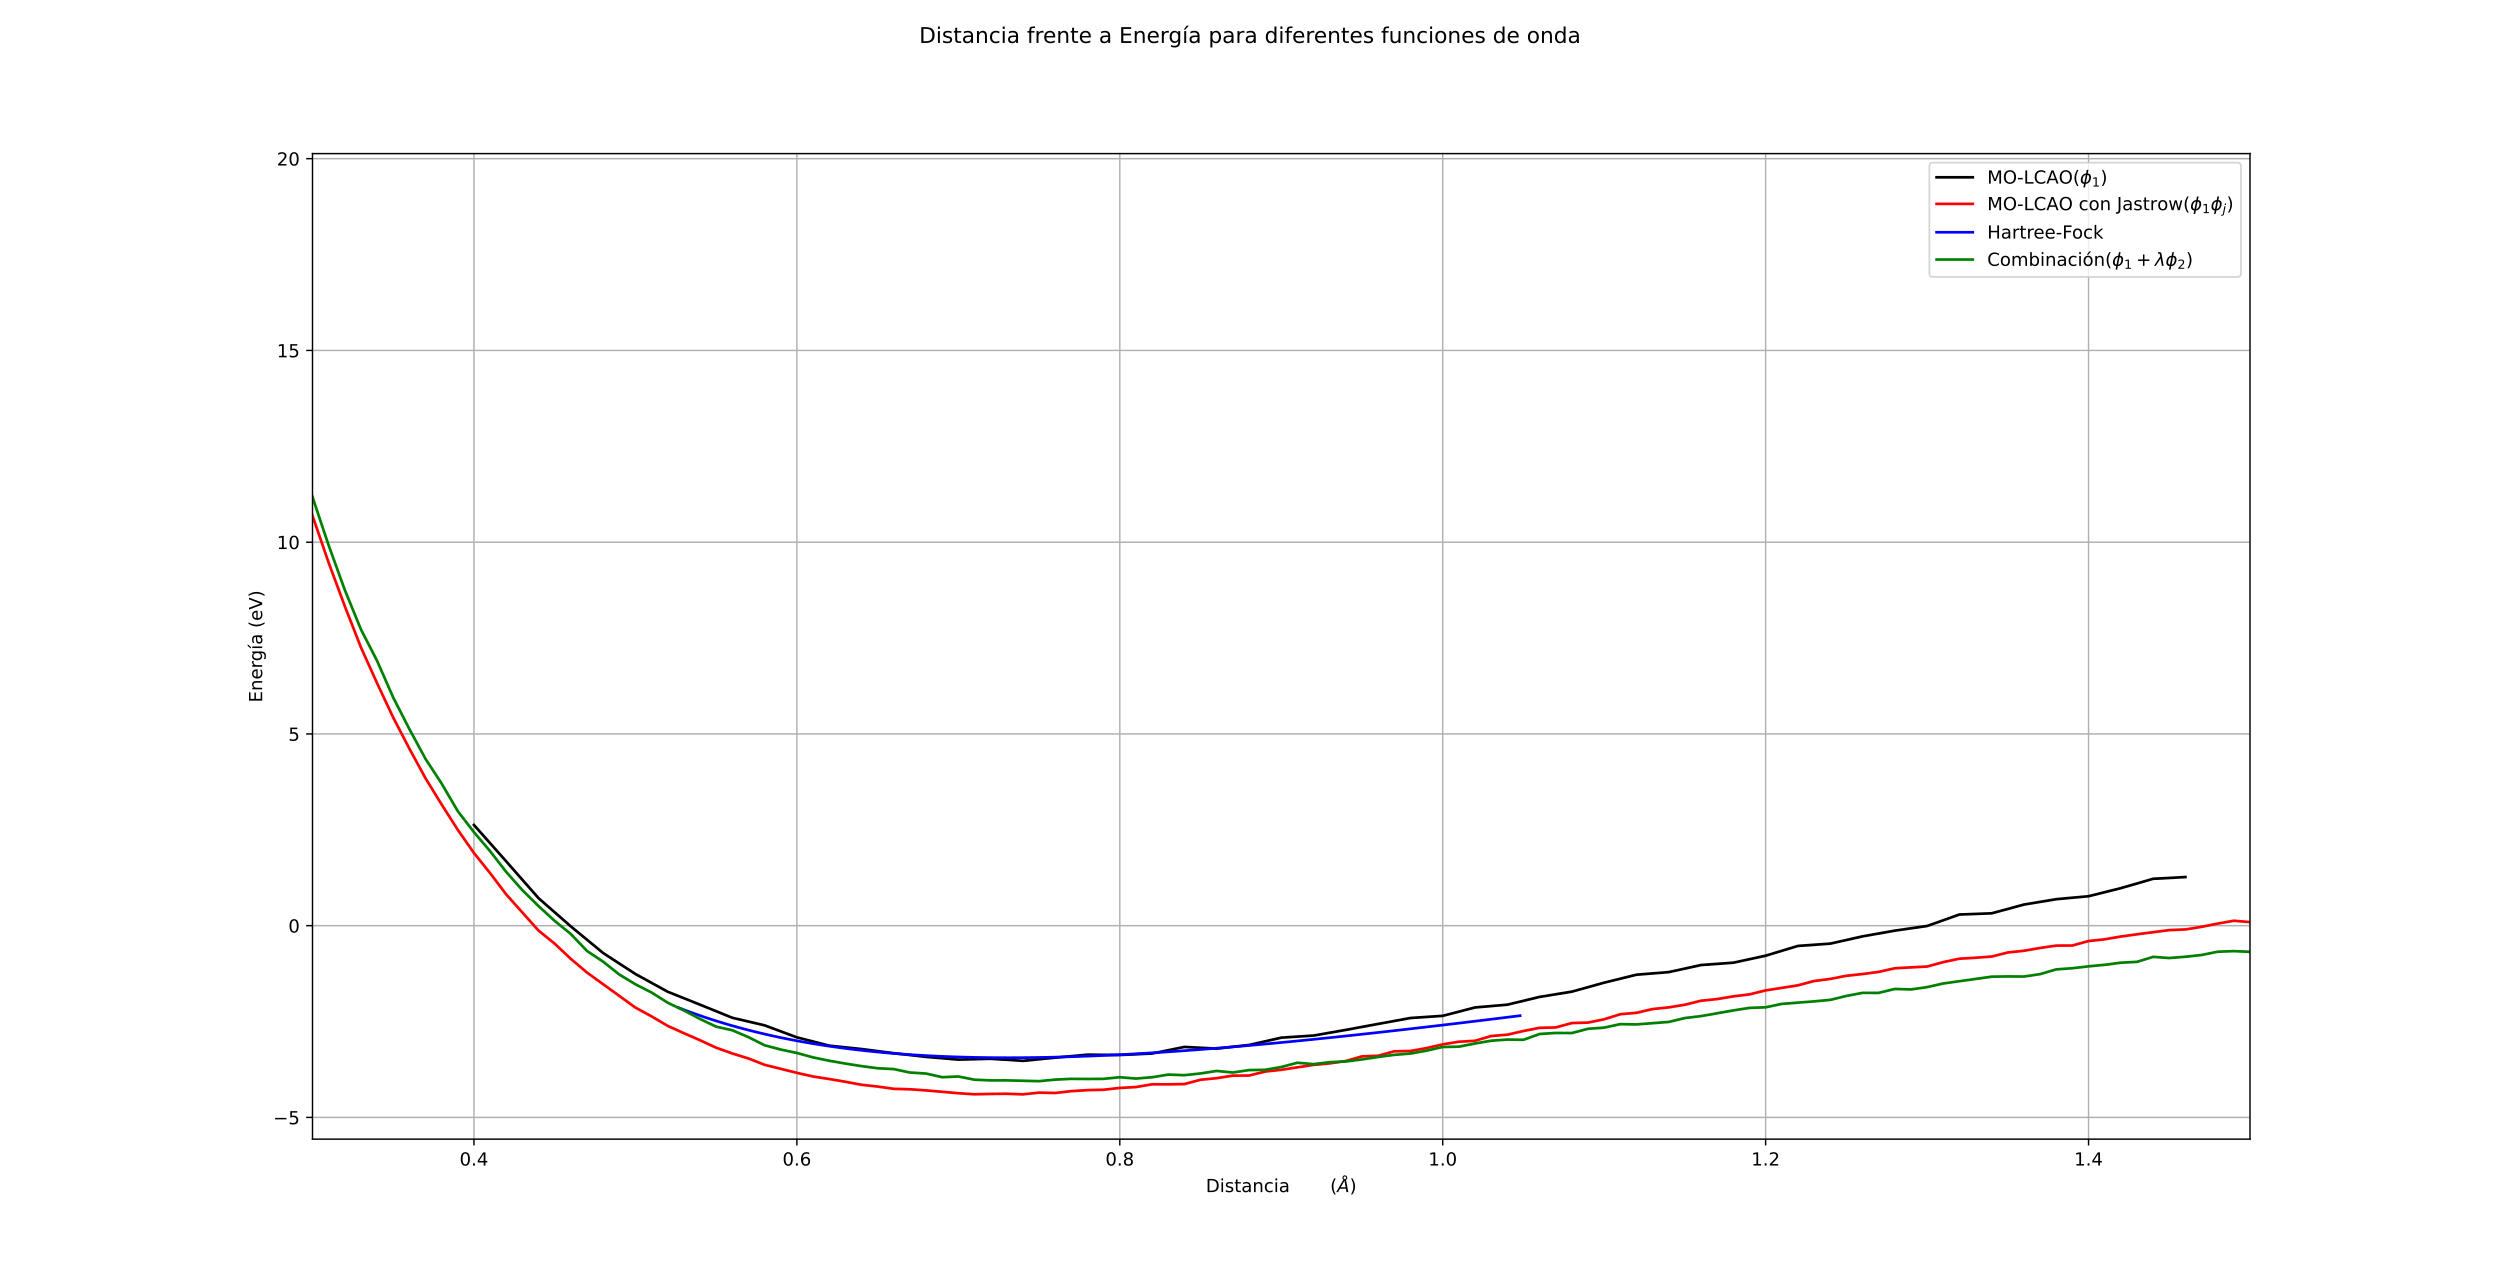 <?xml version="1.0" encoding="utf-8" standalone="no"?>
<!DOCTYPE svg PUBLIC "-//W3C//DTD SVG 1.1//EN"
  "http://www.w3.org/Graphics/SVG/1.1/DTD/svg11.dtd">
<!-- Created with matplotlib (https://matplotlib.org/) -->
<svg height="707.76pt" version="1.1" viewBox="0 0 1382.4 707.76" width="1382.4pt" xmlns="http://www.w3.org/2000/svg" xmlns:xlink="http://www.w3.org/1999/xlink">
 <defs>
  <style type="text/css">*{stroke-linecap:butt;stroke-linejoin:round;}</style>
 </defs>
 <g id="figure_1">
  <g id="patch_1">
   <path d="M 0 707.76 
L 1382.4 707.76 
L 1382.4 0 
L 0 0 
z
" style="fill:#ffffff;"/>
  </g>
  <g id="axes_1">
   <g id="patch_2">
    <path d="M 172.8 629.906 
L 1244.16 629.906 
L 1244.16 84.931 
L 172.8 84.931 
z
" style="fill:#ffffff;"/>
   </g>
   <g id="matplotlib.axis_1">
    <g id="xtick_1">
     <g id="line2d_1">
      <path clip-path="url(#p4c67a10fc6)" d="M 262.08 629.906 
L 262.08 84.931 
" style="fill:none;stroke:#b0b0b0;stroke-linecap:square;stroke-width:0.8;"/>
     </g>
     <g id="line2d_2">
      <defs>
       <path d="M 0 0 
L 0 3.5 
" id="m7897548867" style="stroke:#000000;stroke-width:0.8;"/>
      </defs>
      <g>
       <use style="stroke:#000000;stroke-width:0.8;" x="262.08" xlink:href="#m7897548867" y="629.906"/>
      </g>
     </g>
     <g id="text_1">
      <!-- 0.4 -->
      <g transform="translate(254.128 644.505)scale(0.1 -0.1)">
       <defs>
        <path d="M 31.781 66.406 
Q 24.172 66.406 20.328 58.906 
Q 16.5 51.422 16.5 36.375 
Q 16.5 21.391 20.328 13.891 
Q 24.172 6.391 31.781 6.391 
Q 39.453 6.391 43.281 13.891 
Q 47.125 21.391 47.125 36.375 
Q 47.125 51.422 43.281 58.906 
Q 39.453 66.406 31.781 66.406 
z
M 31.781 74.219 
Q 44.047 74.219 50.516 64.516 
Q 56.984 54.828 56.984 36.375 
Q 56.984 17.969 50.516 8.266 
Q 44.047 -1.422 31.781 -1.422 
Q 19.531 -1.422 13.062 8.266 
Q 6.594 17.969 6.594 36.375 
Q 6.594 54.828 13.062 64.516 
Q 19.531 74.219 31.781 74.219 
z
" id="DejaVuSans-48"/>
        <path d="M 10.688 12.406 
L 21 12.406 
L 21 0 
L 10.688 0 
z
" id="DejaVuSans-46"/>
        <path d="M 37.797 64.312 
L 12.891 25.391 
L 37.797 25.391 
z
M 35.203 72.906 
L 47.609 72.906 
L 47.609 25.391 
L 58.016 25.391 
L 58.016 17.188 
L 47.609 17.188 
L 47.609 0 
L 37.797 0 
L 37.797 17.188 
L 4.891 17.188 
L 4.891 26.703 
z
" id="DejaVuSans-52"/>
       </defs>
       <use xlink:href="#DejaVuSans-48"/>
       <use x="63.623" xlink:href="#DejaVuSans-46"/>
       <use x="95.41" xlink:href="#DejaVuSans-52"/>
      </g>
     </g>
    </g>
    <g id="xtick_2">
     <g id="line2d_3">
      <path clip-path="url(#p4c67a10fc6)" d="M 440.64 629.906 
L 440.64 84.931 
" style="fill:none;stroke:#b0b0b0;stroke-linecap:square;stroke-width:0.8;"/>
     </g>
     <g id="line2d_4">
      <g>
       <use style="stroke:#000000;stroke-width:0.8;" x="440.64" xlink:href="#m7897548867" y="629.906"/>
      </g>
     </g>
     <g id="text_2">
      <!-- 0.6 -->
      <g transform="translate(432.688 644.505)scale(0.1 -0.1)">
       <defs>
        <path d="M 33.016 40.375 
Q 26.375 40.375 22.484 35.828 
Q 18.609 31.297 18.609 23.391 
Q 18.609 15.531 22.484 10.953 
Q 26.375 6.391 33.016 6.391 
Q 39.656 6.391 43.531 10.953 
Q 47.406 15.531 47.406 23.391 
Q 47.406 31.297 43.531 35.828 
Q 39.656 40.375 33.016 40.375 
z
M 52.594 71.297 
L 52.594 62.312 
Q 48.875 64.062 45.094 64.984 
Q 41.312 65.922 37.594 65.922 
Q 27.828 65.922 22.672 59.328 
Q 17.531 52.734 16.797 39.406 
Q 19.672 43.656 24.016 45.922 
Q 28.375 48.188 33.594 48.188 
Q 44.578 48.188 50.953 41.516 
Q 57.328 34.859 57.328 23.391 
Q 57.328 12.156 50.688 5.359 
Q 44.047 -1.422 33.016 -1.422 
Q 20.359 -1.422 13.672 8.266 
Q 6.984 17.969 6.984 36.375 
Q 6.984 53.656 15.188 63.938 
Q 23.391 74.219 37.203 74.219 
Q 40.922 74.219 44.703 73.484 
Q 48.484 72.75 52.594 71.297 
z
" id="DejaVuSans-54"/>
       </defs>
       <use xlink:href="#DejaVuSans-48"/>
       <use x="63.623" xlink:href="#DejaVuSans-46"/>
       <use x="95.41" xlink:href="#DejaVuSans-54"/>
      </g>
     </g>
    </g>
    <g id="xtick_3">
     <g id="line2d_5">
      <path clip-path="url(#p4c67a10fc6)" d="M 619.2 629.906 
L 619.2 84.931 
" style="fill:none;stroke:#b0b0b0;stroke-linecap:square;stroke-width:0.8;"/>
     </g>
     <g id="line2d_6">
      <g>
       <use style="stroke:#000000;stroke-width:0.8;" x="619.2" xlink:href="#m7897548867" y="629.906"/>
      </g>
     </g>
     <g id="text_3">
      <!-- 0.8 -->
      <g transform="translate(611.248 644.505)scale(0.1 -0.1)">
       <defs>
        <path d="M 31.781 34.625 
Q 24.75 34.625 20.719 30.859 
Q 16.703 27.094 16.703 20.516 
Q 16.703 13.922 20.719 10.156 
Q 24.75 6.391 31.781 6.391 
Q 38.812 6.391 42.859 10.172 
Q 46.922 13.969 46.922 20.516 
Q 46.922 27.094 42.891 30.859 
Q 38.875 34.625 31.781 34.625 
z
M 21.922 38.812 
Q 15.578 40.375 12.031 44.719 
Q 8.5 49.078 8.5 55.328 
Q 8.5 64.062 14.719 69.141 
Q 20.953 74.219 31.781 74.219 
Q 42.672 74.219 48.875 69.141 
Q 55.078 64.062 55.078 55.328 
Q 55.078 49.078 51.531 44.719 
Q 48 40.375 41.703 38.812 
Q 48.828 37.156 52.797 32.312 
Q 56.781 27.484 56.781 20.516 
Q 56.781 9.906 50.312 4.234 
Q 43.844 -1.422 31.781 -1.422 
Q 19.734 -1.422 13.25 4.234 
Q 6.781 9.906 6.781 20.516 
Q 6.781 27.484 10.781 32.312 
Q 14.797 37.156 21.922 38.812 
z
M 18.312 54.391 
Q 18.312 48.734 21.844 45.562 
Q 25.391 42.391 31.781 42.391 
Q 38.141 42.391 41.719 45.562 
Q 45.312 48.734 45.312 54.391 
Q 45.312 60.062 41.719 63.234 
Q 38.141 66.406 31.781 66.406 
Q 25.391 66.406 21.844 63.234 
Q 18.312 60.062 18.312 54.391 
z
" id="DejaVuSans-56"/>
       </defs>
       <use xlink:href="#DejaVuSans-48"/>
       <use x="63.623" xlink:href="#DejaVuSans-46"/>
       <use x="95.41" xlink:href="#DejaVuSans-56"/>
      </g>
     </g>
    </g>
    <g id="xtick_4">
     <g id="line2d_7">
      <path clip-path="url(#p4c67a10fc6)" d="M 797.76 629.906 
L 797.76 84.931 
" style="fill:none;stroke:#b0b0b0;stroke-linecap:square;stroke-width:0.8;"/>
     </g>
     <g id="line2d_8">
      <g>
       <use style="stroke:#000000;stroke-width:0.8;" x="797.76" xlink:href="#m7897548867" y="629.906"/>
      </g>
     </g>
     <g id="text_4">
      <!-- 1.0 -->
      <g transform="translate(789.808 644.505)scale(0.1 -0.1)">
       <defs>
        <path d="M 12.406 8.297 
L 28.516 8.297 
L 28.516 63.922 
L 10.984 60.406 
L 10.984 69.391 
L 28.422 72.906 
L 38.281 72.906 
L 38.281 8.297 
L 54.391 8.297 
L 54.391 0 
L 12.406 0 
z
" id="DejaVuSans-49"/>
       </defs>
       <use xlink:href="#DejaVuSans-49"/>
       <use x="63.623" xlink:href="#DejaVuSans-46"/>
       <use x="95.41" xlink:href="#DejaVuSans-48"/>
      </g>
     </g>
    </g>
    <g id="xtick_5">
     <g id="line2d_9">
      <path clip-path="url(#p4c67a10fc6)" d="M 976.32 629.906 
L 976.32 84.931 
" style="fill:none;stroke:#b0b0b0;stroke-linecap:square;stroke-width:0.8;"/>
     </g>
     <g id="line2d_10">
      <g>
       <use style="stroke:#000000;stroke-width:0.8;" x="976.32" xlink:href="#m7897548867" y="629.906"/>
      </g>
     </g>
     <g id="text_5">
      <!-- 1.2 -->
      <g transform="translate(968.368 644.505)scale(0.1 -0.1)">
       <defs>
        <path d="M 19.188 8.297 
L 53.609 8.297 
L 53.609 0 
L 7.328 0 
L 7.328 8.297 
Q 12.938 14.109 22.625 23.891 
Q 32.328 33.688 34.812 36.531 
Q 39.547 41.844 41.422 45.531 
Q 43.312 49.219 43.312 52.781 
Q 43.312 58.594 39.234 62.25 
Q 35.156 65.922 28.609 65.922 
Q 23.969 65.922 18.812 64.312 
Q 13.672 62.703 7.812 59.422 
L 7.812 69.391 
Q 13.766 71.781 18.938 73 
Q 24.125 74.219 28.422 74.219 
Q 39.75 74.219 46.484 68.547 
Q 53.219 62.891 53.219 53.422 
Q 53.219 48.922 51.531 44.891 
Q 49.859 40.875 45.406 35.406 
Q 44.188 33.984 37.641 27.219 
Q 31.109 20.453 19.188 8.297 
z
" id="DejaVuSans-50"/>
       </defs>
       <use xlink:href="#DejaVuSans-49"/>
       <use x="63.623" xlink:href="#DejaVuSans-46"/>
       <use x="95.41" xlink:href="#DejaVuSans-50"/>
      </g>
     </g>
    </g>
    <g id="xtick_6">
     <g id="line2d_11">
      <path clip-path="url(#p4c67a10fc6)" d="M 1154.88 629.906 
L 1154.88 84.931 
" style="fill:none;stroke:#b0b0b0;stroke-linecap:square;stroke-width:0.8;"/>
     </g>
     <g id="line2d_12">
      <g>
       <use style="stroke:#000000;stroke-width:0.8;" x="1154.88" xlink:href="#m7897548867" y="629.906"/>
      </g>
     </g>
     <g id="text_6">
      <!-- 1.4 -->
      <g transform="translate(1146.928 644.505)scale(0.1 -0.1)">
       <use xlink:href="#DejaVuSans-49"/>
       <use x="63.623" xlink:href="#DejaVuSans-46"/>
       <use x="95.41" xlink:href="#DejaVuSans-52"/>
      </g>
     </g>
    </g>
    <g id="text_7">
     <!-- Distancia 	$(\AA$) -->
     <g transform="translate(666.78 659.205)scale(0.1 -0.1)">
      <defs>
       <path d="M 19.672 64.797 
L 19.672 8.109 
L 31.594 8.109 
Q 46.688 8.109 53.688 14.938 
Q 60.688 21.781 60.688 36.531 
Q 60.688 51.172 53.688 57.984 
Q 46.688 64.797 31.594 64.797 
z
M 9.812 72.906 
L 30.078 72.906 
Q 51.266 72.906 61.172 64.094 
Q 71.094 55.281 71.094 36.531 
Q 71.094 17.672 61.125 8.828 
Q 51.172 0 30.078 0 
L 9.812 0 
z
" id="DejaVuSans-68"/>
       <path d="M 9.422 54.688 
L 18.406 54.688 
L 18.406 0 
L 9.422 0 
z
M 9.422 75.984 
L 18.406 75.984 
L 18.406 64.594 
L 9.422 64.594 
z
" id="DejaVuSans-105"/>
       <path d="M 44.281 53.078 
L 44.281 44.578 
Q 40.484 46.531 36.375 47.5 
Q 32.281 48.484 27.875 48.484 
Q 21.188 48.484 17.844 46.438 
Q 14.5 44.391 14.5 40.281 
Q 14.5 37.156 16.891 35.375 
Q 19.281 33.594 26.516 31.984 
L 29.594 31.297 
Q 39.156 29.25 43.188 25.516 
Q 47.219 21.781 47.219 15.094 
Q 47.219 7.469 41.188 3.016 
Q 35.156 -1.422 24.609 -1.422 
Q 20.219 -1.422 15.453 -0.562 
Q 10.688 0.297 5.422 2 
L 5.422 11.281 
Q 10.406 8.688 15.234 7.391 
Q 20.062 6.109 24.812 6.109 
Q 31.156 6.109 34.562 8.281 
Q 37.984 10.453 37.984 14.406 
Q 37.984 18.062 35.516 20.016 
Q 33.062 21.969 24.703 23.781 
L 21.578 24.516 
Q 13.234 26.266 9.516 29.906 
Q 5.812 33.547 5.812 39.891 
Q 5.812 47.609 11.281 51.797 
Q 16.75 56 26.812 56 
Q 31.781 56 36.172 55.266 
Q 40.578 54.547 44.281 53.078 
z
" id="DejaVuSans-115"/>
       <path d="M 18.312 70.219 
L 18.312 54.688 
L 36.812 54.688 
L 36.812 47.703 
L 18.312 47.703 
L 18.312 18.016 
Q 18.312 11.328 20.141 9.422 
Q 21.969 7.516 27.594 7.516 
L 36.812 7.516 
L 36.812 0 
L 27.594 0 
Q 17.188 0 13.234 3.875 
Q 9.281 7.766 9.281 18.016 
L 9.281 47.703 
L 2.688 47.703 
L 2.688 54.688 
L 9.281 54.688 
L 9.281 70.219 
z
" id="DejaVuSans-116"/>
       <path d="M 34.281 27.484 
Q 23.391 27.484 19.188 25 
Q 14.984 22.516 14.984 16.5 
Q 14.984 11.719 18.141 8.906 
Q 21.297 6.109 26.703 6.109 
Q 34.188 6.109 38.703 11.406 
Q 43.219 16.703 43.219 25.484 
L 43.219 27.484 
z
M 52.203 31.203 
L 52.203 0 
L 43.219 0 
L 43.219 8.297 
Q 40.141 3.328 35.547 0.953 
Q 30.953 -1.422 24.312 -1.422 
Q 15.922 -1.422 10.953 3.297 
Q 6 8.016 6 15.922 
Q 6 25.141 12.172 29.828 
Q 18.359 34.516 30.609 34.516 
L 43.219 34.516 
L 43.219 35.406 
Q 43.219 41.609 39.141 45 
Q 35.062 48.391 27.688 48.391 
Q 23 48.391 18.547 47.266 
Q 14.109 46.141 10.016 43.891 
L 10.016 52.203 
Q 14.938 54.109 19.578 55.047 
Q 24.219 56 28.609 56 
Q 40.484 56 46.344 49.844 
Q 52.203 43.703 52.203 31.203 
z
" id="DejaVuSans-97"/>
       <path d="M 54.891 33.016 
L 54.891 0 
L 45.906 0 
L 45.906 32.719 
Q 45.906 40.484 42.875 44.328 
Q 39.844 48.188 33.797 48.188 
Q 26.516 48.188 22.312 43.547 
Q 18.109 38.922 18.109 30.906 
L 18.109 0 
L 9.078 0 
L 9.078 54.688 
L 18.109 54.688 
L 18.109 46.188 
Q 21.344 51.125 25.703 53.562 
Q 30.078 56 35.797 56 
Q 45.219 56 50.047 50.172 
Q 54.891 44.344 54.891 33.016 
z
" id="DejaVuSans-110"/>
       <path d="M 48.781 52.594 
L 48.781 44.188 
Q 44.969 46.297 41.141 47.344 
Q 37.312 48.391 33.406 48.391 
Q 24.656 48.391 19.812 42.844 
Q 14.984 37.312 14.984 27.297 
Q 14.984 17.281 19.812 11.734 
Q 24.656 6.203 33.406 6.203 
Q 37.312 6.203 41.141 7.25 
Q 44.969 8.297 48.781 10.406 
L 48.781 2.094 
Q 45.016 0.344 40.984 -0.531 
Q 36.969 -1.422 32.422 -1.422 
Q 20.062 -1.422 12.781 6.344 
Q 5.516 14.109 5.516 27.297 
Q 5.516 40.672 12.859 48.328 
Q 20.219 56 33.016 56 
Q 37.156 56 41.109 55.141 
Q 45.062 54.297 48.781 52.594 
z
" id="DejaVuSans-99"/>
       <path id="DejaVuSans-32"/>
       <path d="M 31 75.875 
Q 24.469 64.656 21.281 53.656 
Q 18.109 42.672 18.109 31.391 
Q 18.109 20.125 21.312 9.062 
Q 24.516 -2 31 -13.188 
L 23.188 -13.188 
Q 15.875 -1.703 12.234 9.375 
Q 8.594 20.453 8.594 31.391 
Q 8.594 42.281 12.203 53.312 
Q 15.828 64.359 23.188 75.875 
z
" id="DejaVuSans-40"/>
       <path d="M 49.812 79.391 
Q 49.812 82.469 47.625 84.641 
Q 45.453 86.812 42.391 86.812 
Q 39.266 86.812 37.141 84.688 
Q 35.016 82.562 35.016 79.391 
Q 35.016 76.312 37.141 74.156 
Q 39.266 72.016 42.391 72.016 
Q 45.453 72.016 47.625 74.156 
Q 49.812 76.312 49.812 79.391 
z
M 34.422 68.703 
Q 31.781 70.516 30.391 73.266 
Q 29 76.031 29 79.391 
Q 29 84.969 32.906 88.891 
Q 36.812 92.828 42.391 92.828 
Q 47.953 92.828 51.875 88.891 
Q 55.812 84.969 55.812 79.391 
Q 55.812 75.531 54.031 72.547 
Q 52.25 69.578 48.875 67.828 
L 61.531 0 
L 51.219 0 
L 48.188 18.703 
L 15.375 18.703 
L 5.078 0 
L -5.328 0 
z
M 40.375 63.188 
L 19.922 26.906 
L 46.688 26.906 
z
" id="DejaVuSans-Oblique-197"/>
       <path d="M 8.016 75.875 
L 15.828 75.875 
Q 23.141 64.359 26.781 53.312 
Q 30.422 42.281 30.422 31.391 
Q 30.422 20.453 26.781 9.375 
Q 23.141 -1.703 15.828 -13.188 
L 8.016 -13.188 
Q 14.5 -2 17.703 9.062 
Q 20.906 20.125 20.906 31.391 
Q 20.906 42.672 17.703 53.656 
Q 14.5 64.656 8.016 75.875 
z
" id="DejaVuSans-41"/>
      </defs>
      <use transform="translate(0 0.172)" xlink:href="#DejaVuSans-68"/>
      <use transform="translate(77.002 0.172)" xlink:href="#DejaVuSans-105"/>
      <use transform="translate(104.785 0.172)" xlink:href="#DejaVuSans-115"/>
      <use transform="translate(156.885 0.172)" xlink:href="#DejaVuSans-116"/>
      <use transform="translate(196.094 0.172)" xlink:href="#DejaVuSans-97"/>
      <use transform="translate(257.373 0.172)" xlink:href="#DejaVuSans-110"/>
      <use transform="translate(320.752 0.172)" xlink:href="#DejaVuSans-99"/>
      <use transform="translate(375.732 0.172)" xlink:href="#DejaVuSans-105"/>
      <use transform="translate(403.516 0.172)" xlink:href="#DejaVuSans-97"/>
      <use transform="translate(464.795 0.172)" xlink:href="#DejaVuSans-32"/>
      <use transform="translate(496.582 0.172)" xlink:href="#DejaVuSans-32"/>
      <use transform="translate(528.369 0.172)" xlink:href="#DejaVuSans-32"/>
      <use transform="translate(560.156 0.172)" xlink:href="#DejaVuSans-32"/>
      <use transform="translate(591.943 0.172)" xlink:href="#DejaVuSans-32"/>
      <use transform="translate(623.73 0.172)" xlink:href="#DejaVuSans-32"/>
      <use transform="translate(655.518 0.172)" xlink:href="#DejaVuSans-32"/>
      <use transform="translate(687.305 0.172)" xlink:href="#DejaVuSans-40"/>
      <use transform="translate(726.318 0.172)" xlink:href="#DejaVuSans-Oblique-197"/>
      <use transform="translate(794.727 0.172)" xlink:href="#DejaVuSans-41"/>
     </g>
    </g>
   </g>
   <g id="matplotlib.axis_2">
    <g id="ytick_1">
     <g id="line2d_13">
      <path clip-path="url(#p4c67a10fc6)" d="M 172.8 617.89 
L 1244.16 617.89 
" style="fill:none;stroke:#b0b0b0;stroke-linecap:square;stroke-width:0.8;"/>
     </g>
     <g id="line2d_14">
      <defs>
       <path d="M 0 0 
L -3.5 0 
" id="mab7d12e6d9" style="stroke:#000000;stroke-width:0.8;"/>
      </defs>
      <g>
       <use style="stroke:#000000;stroke-width:0.8;" x="172.8" xlink:href="#mab7d12e6d9" y="617.89"/>
      </g>
     </g>
     <g id="text_8">
      <!-- −5 -->
      <g transform="translate(151.058 621.689)scale(0.1 -0.1)">
       <defs>
        <path d="M 10.594 35.5 
L 73.188 35.5 
L 73.188 27.203 
L 10.594 27.203 
z
" id="DejaVuSans-8722"/>
        <path d="M 10.797 72.906 
L 49.516 72.906 
L 49.516 64.594 
L 19.828 64.594 
L 19.828 46.734 
Q 21.969 47.469 24.109 47.828 
Q 26.266 48.188 28.422 48.188 
Q 40.625 48.188 47.75 41.5 
Q 54.891 34.812 54.891 23.391 
Q 54.891 11.625 47.562 5.094 
Q 40.234 -1.422 26.906 -1.422 
Q 22.312 -1.422 17.547 -0.641 
Q 12.797 0.141 7.719 1.703 
L 7.719 11.625 
Q 12.109 9.234 16.797 8.062 
Q 21.484 6.891 26.703 6.891 
Q 35.156 6.891 40.078 11.328 
Q 45.016 15.766 45.016 23.391 
Q 45.016 31 40.078 35.438 
Q 35.156 39.891 26.703 39.891 
Q 22.75 39.891 18.812 39.016 
Q 14.891 38.141 10.797 36.281 
z
" id="DejaVuSans-53"/>
       </defs>
       <use xlink:href="#DejaVuSans-8722"/>
       <use x="83.789" xlink:href="#DejaVuSans-53"/>
      </g>
     </g>
    </g>
    <g id="ytick_2">
     <g id="line2d_15">
      <path clip-path="url(#p4c67a10fc6)" d="M 172.8 511.861 
L 1244.16 511.861 
" style="fill:none;stroke:#b0b0b0;stroke-linecap:square;stroke-width:0.8;"/>
     </g>
     <g id="line2d_16">
      <g>
       <use style="stroke:#000000;stroke-width:0.8;" x="172.8" xlink:href="#mab7d12e6d9" y="511.861"/>
      </g>
     </g>
     <g id="text_9">
      <!-- 0 -->
      <g transform="translate(159.438 515.66)scale(0.1 -0.1)">
       <use xlink:href="#DejaVuSans-48"/>
      </g>
     </g>
    </g>
    <g id="ytick_3">
     <g id="line2d_17">
      <path clip-path="url(#p4c67a10fc6)" d="M 172.8 405.832 
L 1244.16 405.832 
" style="fill:none;stroke:#b0b0b0;stroke-linecap:square;stroke-width:0.8;"/>
     </g>
     <g id="line2d_18">
      <g>
       <use style="stroke:#000000;stroke-width:0.8;" x="172.8" xlink:href="#mab7d12e6d9" y="405.832"/>
      </g>
     </g>
     <g id="text_10">
      <!-- 5 -->
      <g transform="translate(159.438 409.631)scale(0.1 -0.1)">
       <use xlink:href="#DejaVuSans-53"/>
      </g>
     </g>
    </g>
    <g id="ytick_4">
     <g id="line2d_19">
      <path clip-path="url(#p4c67a10fc6)" d="M 172.8 299.803 
L 1244.16 299.803 
" style="fill:none;stroke:#b0b0b0;stroke-linecap:square;stroke-width:0.8;"/>
     </g>
     <g id="line2d_20">
      <g>
       <use style="stroke:#000000;stroke-width:0.8;" x="172.8" xlink:href="#mab7d12e6d9" y="299.803"/>
      </g>
     </g>
     <g id="text_11">
      <!-- 10 -->
      <g transform="translate(153.075 303.602)scale(0.1 -0.1)">
       <use xlink:href="#DejaVuSans-49"/>
       <use x="63.623" xlink:href="#DejaVuSans-48"/>
      </g>
     </g>
    </g>
    <g id="ytick_5">
     <g id="line2d_21">
      <path clip-path="url(#p4c67a10fc6)" d="M 172.8 193.774 
L 1244.16 193.774 
" style="fill:none;stroke:#b0b0b0;stroke-linecap:square;stroke-width:0.8;"/>
     </g>
     <g id="line2d_22">
      <g>
       <use style="stroke:#000000;stroke-width:0.8;" x="172.8" xlink:href="#mab7d12e6d9" y="193.774"/>
      </g>
     </g>
     <g id="text_12">
      <!-- 15 -->
      <g transform="translate(153.075 197.573)scale(0.1 -0.1)">
       <use xlink:href="#DejaVuSans-49"/>
       <use x="63.623" xlink:href="#DejaVuSans-53"/>
      </g>
     </g>
    </g>
    <g id="ytick_6">
     <g id="line2d_23">
      <path clip-path="url(#p4c67a10fc6)" d="M 172.8 87.745 
L 1244.16 87.745 
" style="fill:none;stroke:#b0b0b0;stroke-linecap:square;stroke-width:0.8;"/>
     </g>
     <g id="line2d_24">
      <g>
       <use style="stroke:#000000;stroke-width:0.8;" x="172.8" xlink:href="#mab7d12e6d9" y="87.745"/>
      </g>
     </g>
     <g id="text_13">
      <!-- 20 -->
      <g transform="translate(153.075 91.544)scale(0.1 -0.1)">
       <use xlink:href="#DejaVuSans-50"/>
       <use x="63.623" xlink:href="#DejaVuSans-48"/>
      </g>
     </g>
    </g>
    <g id="text_14">
     <!-- Energía (eV) -->
     <g transform="translate(144.978 388.406)rotate(-90)scale(0.1 -0.1)">
      <defs>
       <path d="M 9.812 72.906 
L 55.906 72.906 
L 55.906 64.594 
L 19.672 64.594 
L 19.672 43.016 
L 54.391 43.016 
L 54.391 34.719 
L 19.672 34.719 
L 19.672 8.297 
L 56.781 8.297 
L 56.781 0 
L 9.812 0 
z
" id="DejaVuSans-69"/>
       <path d="M 56.203 29.594 
L 56.203 25.203 
L 14.891 25.203 
Q 15.484 15.922 20.484 11.062 
Q 25.484 6.203 34.422 6.203 
Q 39.594 6.203 44.453 7.469 
Q 49.312 8.734 54.109 11.281 
L 54.109 2.781 
Q 49.266 0.734 44.188 -0.344 
Q 39.109 -1.422 33.891 -1.422 
Q 20.797 -1.422 13.156 6.188 
Q 5.516 13.812 5.516 26.812 
Q 5.516 40.234 12.766 48.109 
Q 20.016 56 32.328 56 
Q 43.359 56 49.781 48.891 
Q 56.203 41.797 56.203 29.594 
z
M 47.219 32.234 
Q 47.125 39.594 43.094 43.984 
Q 39.062 48.391 32.422 48.391 
Q 24.906 48.391 20.391 44.141 
Q 15.875 39.891 15.188 32.172 
z
" id="DejaVuSans-101"/>
       <path d="M 41.109 46.297 
Q 39.594 47.172 37.812 47.578 
Q 36.031 48 33.891 48 
Q 26.266 48 22.188 43.047 
Q 18.109 38.094 18.109 28.812 
L 18.109 0 
L 9.078 0 
L 9.078 54.688 
L 18.109 54.688 
L 18.109 46.188 
Q 20.953 51.172 25.484 53.578 
Q 30.031 56 36.531 56 
Q 37.453 56 38.578 55.875 
Q 39.703 55.766 41.062 55.516 
z
" id="DejaVuSans-114"/>
       <path d="M 45.406 27.984 
Q 45.406 37.75 41.375 43.109 
Q 37.359 48.484 30.078 48.484 
Q 22.859 48.484 18.828 43.109 
Q 14.797 37.75 14.797 27.984 
Q 14.797 18.266 18.828 12.891 
Q 22.859 7.516 30.078 7.516 
Q 37.359 7.516 41.375 12.891 
Q 45.406 18.266 45.406 27.984 
z
M 54.391 6.781 
Q 54.391 -7.172 48.188 -13.984 
Q 42 -20.797 29.203 -20.797 
Q 24.469 -20.797 20.266 -20.094 
Q 16.062 -19.391 12.109 -17.922 
L 12.109 -9.188 
Q 16.062 -11.328 19.922 -12.344 
Q 23.781 -13.375 27.781 -13.375 
Q 36.625 -13.375 41.016 -8.766 
Q 45.406 -4.156 45.406 5.172 
L 45.406 9.625 
Q 42.625 4.781 38.281 2.391 
Q 33.938 0 27.875 0 
Q 17.828 0 11.672 7.656 
Q 5.516 15.328 5.516 27.984 
Q 5.516 40.672 11.672 48.328 
Q 17.828 56 27.875 56 
Q 33.938 56 38.281 53.609 
Q 42.625 51.219 45.406 46.391 
L 45.406 54.688 
L 54.391 54.688 
z
" id="DejaVuSans-103"/>
       <path d="M 20.703 79.984 
L 30.422 79.984 
L 14.5 61.625 
L 7.031 61.625 
z
M 9.422 54.688 
L 18.406 54.688 
L 18.406 0 
L 9.422 0 
z
M 13.922 56 
z
" id="DejaVuSans-237"/>
       <path d="M 28.609 0 
L 0.781 72.906 
L 11.078 72.906 
L 34.188 11.531 
L 57.328 72.906 
L 67.578 72.906 
L 39.797 0 
z
" id="DejaVuSans-86"/>
      </defs>
      <use xlink:href="#DejaVuSans-69"/>
      <use x="63.184" xlink:href="#DejaVuSans-110"/>
      <use x="126.562" xlink:href="#DejaVuSans-101"/>
      <use x="188.086" xlink:href="#DejaVuSans-114"/>
      <use x="227.449" xlink:href="#DejaVuSans-103"/>
      <use x="290.926" xlink:href="#DejaVuSans-237"/>
      <use x="318.709" xlink:href="#DejaVuSans-97"/>
      <use x="379.988" xlink:href="#DejaVuSans-32"/>
      <use x="411.775" xlink:href="#DejaVuSans-40"/>
      <use x="450.789" xlink:href="#DejaVuSans-101"/>
      <use x="512.312" xlink:href="#DejaVuSans-86"/>
      <use x="580.721" xlink:href="#DejaVuSans-41"/>
     </g>
    </g>
   </g>
   <g id="line2d_25">
    <path clip-path="url(#p4c67a10fc6)" d="M 262.08 456.175 
L 279.936 476.333 
L 297.792 496.657 
L 315.648 512.26 
L 333.504 526.987 
L 351.36 538.58 
L 369.216 548.401 
L 387.072 555.536 
L 404.928 562.795 
L 422.784 566.972 
L 440.64 573.62 
L 458.496 578.206 
L 476.352 580.07 
L 494.208 582.377 
L 512.064 584.41 
L 529.92 585.923 
L 547.776 585.462 
L 565.632 586.603 
L 583.488 584.842 
L 601.344 583.193 
L 619.2 583.37 
L 637.056 582.558 
L 654.912 578.909 
L 672.768 579.838 
L 690.624 577.839 
L 708.48 573.789 
L 726.336 572.62 
L 744.192 569.488 
L 762.048 566.19 
L 779.904 562.919 
L 797.76 561.722 
L 815.616 557.084 
L 833.472 555.551 
L 851.328 551.244 
L 869.184 548.34 
L 887.04 543.368 
L 904.896 538.973 
L 922.752 537.534 
L 940.608 533.619 
L 958.464 532.335 
L 976.32 528.453 
L 994.176 523.059 
L 1012.032 521.792 
L 1029.888 517.77 
L 1047.744 514.605 
L 1065.6 512.037 
L 1083.456 505.688 
L 1101.312 505.024 
L 1119.168 500.178 
L 1137.024 497.218 
L 1154.88 495.577 
L 1172.736 491.113 
L 1190.592 485.933 
L 1208.448 484.975 
" style="fill:none;stroke:#000000;stroke-linecap:square;stroke-width:1.5;"/>
   </g>
   <g id="line2d_26">
    <path clip-path="url(#p4c67a10fc6)" d="M 128.16 113.322 
L 137.088 154.651 
L 146.016 191.056 
L 154.944 225.308 
L 163.872 257.656 
L 172.8 285.192 
L 181.728 311.151 
L 190.656 335.178 
L 199.584 357.985 
L 208.512 377.789 
L 217.44 396.797 
L 226.368 413.973 
L 235.296 430.372 
L 244.224 444.889 
L 253.152 458.89 
L 262.08 471.679 
L 271.008 482.807 
L 279.936 494.605 
L 297.792 514.58 
L 306.72 521.814 
L 315.648 530.208 
L 324.576 537.771 
L 351.36 557.155 
L 360.288 562.028 
L 369.216 567.258 
L 378.144 571.316 
L 387.072 575.204 
L 396 579.34 
L 404.928 582.523 
L 413.856 585.291 
L 422.784 588.796 
L 440.64 593.245 
L 449.568 595.262 
L 458.496 596.653 
L 467.424 598.157 
L 476.352 599.832 
L 485.28 600.82 
L 494.208 602.083 
L 503.136 602.324 
L 512.064 602.952 
L 529.92 604.5 
L 538.848 605.096 
L 547.776 604.89 
L 556.704 604.8 
L 565.632 605.135 
L 574.56 604.176 
L 583.488 604.372 
L 592.416 603.358 
L 601.344 602.809 
L 610.272 602.573 
L 619.2 601.596 
L 628.128 601.095 
L 637.056 599.582 
L 645.984 599.594 
L 654.912 599.453 
L 663.84 597.057 
L 672.768 596.196 
L 681.696 594.785 
L 690.624 594.735 
L 699.552 592.532 
L 708.48 591.562 
L 726.336 588.826 
L 735.264 588.003 
L 744.192 586.711 
L 753.12 584.136 
L 762.048 583.794 
L 770.976 581.341 
L 779.904 581.156 
L 788.832 579.563 
L 797.76 577.491 
L 806.688 576.038 
L 815.616 575.518 
L 824.544 572.885 
L 833.472 572.146 
L 842.4 570.106 
L 851.328 568.345 
L 860.256 568.135 
L 869.184 565.706 
L 878.112 565.44 
L 887.04 563.623 
L 895.968 560.819 
L 904.896 560.045 
L 913.824 557.974 
L 922.752 557.038 
L 931.68 555.574 
L 940.608 553.366 
L 949.536 552.443 
L 958.464 550.944 
L 967.392 549.858 
L 976.32 547.646 
L 994.176 544.845 
L 1003.104 542.476 
L 1012.032 541.306 
L 1020.96 539.573 
L 1029.888 538.613 
L 1038.816 537.43 
L 1047.744 535.404 
L 1065.6 534.45 
L 1074.528 532.012 
L 1083.456 530.123 
L 1092.384 529.595 
L 1101.312 528.935 
L 1110.24 526.691 
L 1119.168 525.744 
L 1128.096 524.184 
L 1137.024 522.881 
L 1145.952 522.837 
L 1154.88 520.342 
L 1163.808 519.395 
L 1172.736 517.869 
L 1181.664 516.632 
L 1199.52 514.306 
L 1208.448 513.94 
L 1217.376 512.5 
L 1226.304 510.702 
L 1235.232 509.14 
L 1244.16 509.888 
L 1253.088 506.616 
L 1262.016 506.057 
L 1270.944 505.776 
L 1279.872 505.374 
L 1288.8 503.206 
L 1297.728 503.282 
L 1306.656 501.938 
L 1315.584 500.302 
L 1324.512 499.45 
L 1324.512 499.45 
" style="fill:none;stroke:#ff0000;stroke-linecap:square;stroke-width:1.5;"/>
   </g>
   <g id="line2d_27">
    <path clip-path="url(#p4c67a10fc6)" d="M 375.102 557.185 
L 379.804 558.977 
L 384.505 560.685 
L 389.206 562.31 
L 393.908 563.856 
L 398.609 565.327 
L 403.311 566.725 
L 408.012 568.051 
L 412.714 569.311 
L 417.415 570.504 
L 422.116 571.635 
L 426.818 572.704 
L 431.519 573.715 
L 436.221 574.67 
L 440.922 575.57 
L 445.624 576.417 
L 450.325 577.214 
L 455.026 577.961 
L 459.728 578.661 
L 464.429 579.316 
L 469.131 579.927 
L 473.832 580.495 
L 478.533 581.022 
L 483.235 581.509 
L 487.936 581.958 
L 492.638 582.37 
L 497.339 582.747 
L 502.041 583.088 
L 506.742 583.397 
L 511.443 583.673 
L 516.145 583.918 
L 520.846 584.133 
L 525.548 584.319 
L 530.249 584.477 
L 534.951 584.607 
L 539.652 584.711 
L 544.353 584.79 
L 549.055 584.844 
L 553.756 584.874 
L 558.458 584.881 
L 563.159 584.865 
L 567.86 584.828 
L 572.562 584.771 
L 577.263 584.693 
L 581.965 584.595 
L 586.666 584.478 
L 591.368 584.343 
L 596.069 584.19 
L 600.77 584.02 
L 605.472 583.834 
L 610.173 583.631 
L 614.875 583.412 
L 619.576 583.179 
L 624.278 582.931 
L 628.979 582.668 
L 633.68 582.392 
L 638.382 582.103 
L 643.083 581.8 
L 647.785 581.486 
L 652.486 581.159 
L 657.187 580.82 
L 661.889 580.471 
L 666.59 580.11 
L 671.292 579.738 
L 675.993 579.357 
L 680.695 578.965 
L 685.396 578.564 
L 690.097 578.154 
L 694.799 577.735 
L 699.5 577.307 
L 704.202 576.87 
L 708.903 576.426 
L 713.605 575.974 
L 718.306 575.514 
L 723.007 575.047 
L 727.709 574.573 
L 732.41 574.092 
L 737.112 573.604 
L 741.813 573.11 
L 746.515 572.611 
L 751.216 572.105 
L 755.917 571.593 
L 760.619 571.076 
L 765.32 570.554 
L 770.022 570.027 
L 774.723 569.495 
L 779.424 568.958 
L 784.126 568.417 
L 788.827 567.871 
L 793.529 567.322 
L 798.23 566.768 
L 802.932 566.21 
L 807.633 565.649 
L 812.334 565.085 
L 817.036 564.517 
L 821.737 563.946 
L 826.439 563.372 
L 831.14 562.795 
L 835.842 562.215 
L 840.543 561.632 
" style="fill:none;stroke:#0000ff;stroke-linecap:square;stroke-width:1.5;"/>
   </g>
   <g id="line2d_28">
    <path clip-path="url(#p4c67a10fc6)" d="M 128.16 109.703 
L 137.088 143.628 
L 146.016 180.746 
L 154.944 214.36 
L 163.872 247.221 
L 172.8 274.852 
L 181.728 301.539 
L 190.656 326.203 
L 199.584 348.035 
L 208.512 365.417 
L 217.44 385.722 
L 226.368 403.138 
L 235.296 419.647 
L 244.224 433.312 
L 253.152 448.575 
L 262.08 460.163 
L 271.008 470.68 
L 279.936 482.16 
L 288.864 492.251 
L 297.792 501.051 
L 306.72 509.218 
L 315.648 516.478 
L 324.576 525.838 
L 333.504 531.771 
L 342.432 538.861 
L 351.36 544.277 
L 360.288 548.817 
L 369.216 554.469 
L 378.144 558.732 
L 387.072 563.443 
L 396 567.709 
L 404.928 569.693 
L 413.856 573.5 
L 422.784 577.992 
L 431.712 580.357 
L 440.64 582.25 
L 449.568 584.686 
L 458.496 586.554 
L 467.424 588.104 
L 476.352 589.517 
L 485.28 590.704 
L 494.208 591.168 
L 503.136 593.061 
L 512.064 593.633 
L 520.992 595.652 
L 529.92 595.253 
L 538.848 597.029 
L 547.776 597.415 
L 556.704 597.41 
L 574.56 597.848 
L 583.488 596.984 
L 592.416 596.561 
L 601.344 596.624 
L 610.272 596.559 
L 619.2 595.665 
L 628.128 596.397 
L 637.056 595.679 
L 645.984 594.207 
L 654.912 594.532 
L 663.84 593.584 
L 672.768 592.185 
L 681.696 593.062 
L 690.624 591.722 
L 699.552 591.559 
L 708.48 590.028 
L 717.408 587.66 
L 726.336 588.424 
L 735.264 587.346 
L 744.192 586.96 
L 753.12 585.821 
L 762.048 584.464 
L 770.976 583.291 
L 779.904 582.568 
L 788.832 580.963 
L 797.76 578.937 
L 806.688 578.752 
L 815.616 577.023 
L 824.544 575.474 
L 833.472 574.836 
L 842.4 574.974 
L 851.328 571.758 
L 860.256 571.185 
L 869.184 571.228 
L 878.112 568.88 
L 887.04 568.234 
L 895.968 566.306 
L 904.896 566.467 
L 922.752 565.091 
L 931.68 562.937 
L 940.608 561.86 
L 958.464 558.714 
L 967.392 557.323 
L 976.32 557.004 
L 985.248 555.104 
L 1003.104 553.721 
L 1012.032 552.892 
L 1020.96 550.717 
L 1029.888 549.015 
L 1038.816 549.026 
L 1047.744 546.859 
L 1056.672 547.118 
L 1065.6 545.842 
L 1074.528 543.82 
L 1101.312 540.058 
L 1110.24 539.927 
L 1119.168 539.991 
L 1128.096 538.652 
L 1137.024 536.029 
L 1145.952 535.388 
L 1154.88 534.342 
L 1163.808 533.501 
L 1172.736 532.337 
L 1181.664 531.867 
L 1190.592 529.111 
L 1199.52 529.749 
L 1208.448 529.04 
L 1217.376 528.072 
L 1226.304 526.267 
L 1235.232 525.932 
L 1244.16 526.323 
L 1253.088 526.025 
L 1262.016 523.689 
L 1270.944 523.217 
L 1279.872 520.646 
L 1288.8 520.473 
L 1297.728 518.886 
L 1306.656 517.599 
L 1315.584 519.163 
L 1324.512 518.692 
L 1324.512 518.692 
" style="fill:none;stroke:#008000;stroke-linecap:square;stroke-width:1.5;"/>
   </g>
   <g id="patch_3">
    <path d="M 172.8 629.906 
L 172.8 84.931 
" style="fill:none;stroke:#000000;stroke-linecap:square;stroke-linejoin:miter;stroke-width:0.8;"/>
   </g>
   <g id="patch_4">
    <path d="M 1244.16 629.906 
L 1244.16 84.931 
" style="fill:none;stroke:#000000;stroke-linecap:square;stroke-linejoin:miter;stroke-width:0.8;"/>
   </g>
   <g id="patch_5">
    <path d="M 172.8 629.906 
L 1244.16 629.906 
" style="fill:none;stroke:#000000;stroke-linecap:square;stroke-linejoin:miter;stroke-width:0.8;"/>
   </g>
   <g id="patch_6">
    <path d="M 172.8 84.931 
L 1244.16 84.931 
" style="fill:none;stroke:#000000;stroke-linecap:square;stroke-linejoin:miter;stroke-width:0.8;"/>
   </g>
   <g id="legend_1">
    <g id="patch_7">
     <path d="M 1068.86 153.109 
L 1237.16 153.109 
Q 1239.16 153.109 1239.16 151.109 
L 1239.16 91.931 
Q 1239.16 89.931 1237.16 89.931 
L 1068.86 89.931 
Q 1066.86 89.931 1066.86 91.931 
L 1066.86 151.109 
Q 1066.86 153.109 1068.86 153.109 
z
" style="fill:#ffffff;opacity:0.8;stroke:#cccccc;stroke-linejoin:miter;"/>
    </g>
    <g id="line2d_29">
     <path d="M 1070.86 98.031 
L 1090.86 98.031 
" style="fill:none;stroke:#000000;stroke-linecap:square;stroke-width:1.5;"/>
    </g>
    <g id="line2d_30"/>
    <g id="text_15">
     <!-- MO-LCAO($\phi_{1} $) -->
     <g transform="translate(1098.86 101.531)scale(0.1 -0.1)">
      <defs>
       <path d="M 9.812 72.906 
L 24.516 72.906 
L 43.109 23.297 
L 61.812 72.906 
L 76.516 72.906 
L 76.516 0 
L 66.891 0 
L 66.891 64.016 
L 48.094 14.016 
L 38.188 14.016 
L 19.391 64.016 
L 19.391 0 
L 9.812 0 
z
" id="DejaVuSans-77"/>
       <path d="M 39.406 66.219 
Q 28.656 66.219 22.328 58.203 
Q 16.016 50.203 16.016 36.375 
Q 16.016 22.609 22.328 14.594 
Q 28.656 6.594 39.406 6.594 
Q 50.141 6.594 56.422 14.594 
Q 62.703 22.609 62.703 36.375 
Q 62.703 50.203 56.422 58.203 
Q 50.141 66.219 39.406 66.219 
z
M 39.406 74.219 
Q 54.734 74.219 63.906 63.938 
Q 73.094 53.656 73.094 36.375 
Q 73.094 19.141 63.906 8.859 
Q 54.734 -1.422 39.406 -1.422 
Q 24.031 -1.422 14.812 8.828 
Q 5.609 19.094 5.609 36.375 
Q 5.609 53.656 14.812 63.938 
Q 24.031 74.219 39.406 74.219 
z
" id="DejaVuSans-79"/>
       <path d="M 4.891 31.391 
L 31.203 31.391 
L 31.203 23.391 
L 4.891 23.391 
z
" id="DejaVuSans-45"/>
       <path d="M 9.812 72.906 
L 19.672 72.906 
L 19.672 8.297 
L 55.172 8.297 
L 55.172 0 
L 9.812 0 
z
" id="DejaVuSans-76"/>
       <path d="M 64.406 67.281 
L 64.406 56.891 
Q 59.422 61.531 53.781 63.812 
Q 48.141 66.109 41.797 66.109 
Q 29.297 66.109 22.656 58.469 
Q 16.016 50.828 16.016 36.375 
Q 16.016 21.969 22.656 14.328 
Q 29.297 6.688 41.797 6.688 
Q 48.141 6.688 53.781 8.984 
Q 59.422 11.281 64.406 15.922 
L 64.406 5.609 
Q 59.234 2.094 53.438 0.328 
Q 47.656 -1.422 41.219 -1.422 
Q 24.656 -1.422 15.125 8.703 
Q 5.609 18.844 5.609 36.375 
Q 5.609 53.953 15.125 64.078 
Q 24.656 74.219 41.219 74.219 
Q 47.75 74.219 53.531 72.484 
Q 59.328 70.75 64.406 67.281 
z
" id="DejaVuSans-67"/>
       <path d="M 34.188 63.188 
L 20.797 26.906 
L 47.609 26.906 
z
M 28.609 72.906 
L 39.797 72.906 
L 67.578 0 
L 57.328 0 
L 50.688 18.703 
L 17.828 18.703 
L 11.188 0 
L 0.781 0 
z
" id="DejaVuSans-65"/>
       <path d="M 46.734 75.984 
L 42.781 55.812 
Q 52.547 55.812 57.562 48.344 
Q 62.75 40.719 60.156 27.297 
Q 57.516 13.875 49.359 6.25 
Q 41.453 -1.219 31.688 -1.219 
L 27.875 -20.797 
L 18.953 -20.797 
L 22.75 -1.219 
Q 13.031 -1.219 7.953 6.25 
Q 2.781 13.875 5.422 27.297 
Q 8.016 40.719 16.156 48.344 
Q 24.125 55.812 33.844 55.812 
L 37.797 75.984 
z
M 33.25 6.781 
Q 38.766 6.781 43.5 11.812 
Q 48.688 17.438 50.688 27.297 
Q 52.641 37.062 49.516 42.781 
Q 46.734 47.797 41.219 47.797 
z
M 24.312 6.781 
L 32.281 47.797 
Q 26.812 47.797 22.078 42.781 
Q 16.75 37.062 14.891 27.297 
Q 13.031 17.438 16.062 11.812 
Q 18.797 6.781 24.312 6.781 
z
" id="DejaVuSans-Oblique-981"/>
      </defs>
      <use transform="translate(0 0.016)" xlink:href="#DejaVuSans-77"/>
      <use transform="translate(86.279 0.016)" xlink:href="#DejaVuSans-79"/>
      <use transform="translate(164.99 0.016)" xlink:href="#DejaVuSans-45"/>
      <use transform="translate(201.074 0.016)" xlink:href="#DejaVuSans-76"/>
      <use transform="translate(256.787 0.016)" xlink:href="#DejaVuSans-67"/>
      <use transform="translate(326.611 0.016)" xlink:href="#DejaVuSans-65"/>
      <use transform="translate(395.02 0.016)" xlink:href="#DejaVuSans-79"/>
      <use transform="translate(473.73 0.016)" xlink:href="#DejaVuSans-40"/>
      <use transform="translate(512.744 0.016)" xlink:href="#DejaVuSans-Oblique-981"/>
      <use transform="translate(578.711 -16.391)scale(0.7)" xlink:href="#DejaVuSans-49"/>
      <use transform="translate(625.981 0.016)" xlink:href="#DejaVuSans-41"/>
     </g>
    </g>
    <g id="line2d_31">
     <path d="M 1070.86 112.731 
L 1090.86 112.731 
" style="fill:none;stroke:#ff0000;stroke-linecap:square;stroke-width:1.5;"/>
    </g>
    <g id="line2d_32"/>
    <g id="text_16">
     <!-- MO-LCAO con Jastrow($\phi_{1}\phi_{j} $) -->
     <g transform="translate(1098.86 116.231)scale(0.1 -0.1)">
      <defs>
       <path d="M 30.609 48.391 
Q 23.391 48.391 19.188 42.75 
Q 14.984 37.109 14.984 27.297 
Q 14.984 17.484 19.156 11.844 
Q 23.344 6.203 30.609 6.203 
Q 37.797 6.203 41.984 11.859 
Q 46.188 17.531 46.188 27.297 
Q 46.188 37.016 41.984 42.703 
Q 37.797 48.391 30.609 48.391 
z
M 30.609 56 
Q 42.328 56 49.016 48.375 
Q 55.719 40.766 55.719 27.297 
Q 55.719 13.875 49.016 6.219 
Q 42.328 -1.422 30.609 -1.422 
Q 18.844 -1.422 12.172 6.219 
Q 5.516 13.875 5.516 27.297 
Q 5.516 40.766 12.172 48.375 
Q 18.844 56 30.609 56 
z
" id="DejaVuSans-111"/>
       <path d="M 9.812 72.906 
L 19.672 72.906 
L 19.672 5.078 
Q 19.672 -8.109 14.672 -14.062 
Q 9.672 -20.016 -1.422 -20.016 
L -5.172 -20.016 
L -5.172 -11.719 
L -2.094 -11.719 
Q 4.438 -11.719 7.125 -8.047 
Q 9.812 -4.391 9.812 5.078 
z
" id="DejaVuSans-74"/>
       <path d="M 4.203 54.688 
L 13.188 54.688 
L 24.422 12.016 
L 35.594 54.688 
L 46.188 54.688 
L 57.422 12.016 
L 68.609 54.688 
L 77.594 54.688 
L 63.281 0 
L 52.688 0 
L 40.922 44.828 
L 29.109 0 
L 18.5 0 
z
" id="DejaVuSans-119"/>
       <path d="M 14.5 54.688 
L 23.484 54.688 
L 12.703 -0.984 
L 12.641 -1.219 
Q 10.844 -10.547 8.5 -14.016 
Q 6.297 -17.281 2.062 -19.031 
Q -2.156 -20.797 -7.906 -20.797 
L -11.281 -20.797 
L -9.812 -13.188 
L -7.516 -13.188 
Q -2.25 -13.188 -0.016 -10.984 
Q 2.203 -8.797 3.719 -0.984 
z
M 18.703 75.984 
L 27.688 75.984 
L 25.484 64.594 
L 16.5 64.594 
z
" id="DejaVuSans-Oblique-106"/>
      </defs>
      <use transform="translate(0 0.016)" xlink:href="#DejaVuSans-77"/>
      <use transform="translate(86.279 0.016)" xlink:href="#DejaVuSans-79"/>
      <use transform="translate(164.99 0.016)" xlink:href="#DejaVuSans-45"/>
      <use transform="translate(201.074 0.016)" xlink:href="#DejaVuSans-76"/>
      <use transform="translate(256.787 0.016)" xlink:href="#DejaVuSans-67"/>
      <use transform="translate(326.611 0.016)" xlink:href="#DejaVuSans-65"/>
      <use transform="translate(395.02 0.016)" xlink:href="#DejaVuSans-79"/>
      <use transform="translate(473.73 0.016)" xlink:href="#DejaVuSans-32"/>
      <use transform="translate(505.518 0.016)" xlink:href="#DejaVuSans-99"/>
      <use transform="translate(560.498 0.016)" xlink:href="#DejaVuSans-111"/>
      <use transform="translate(621.68 0.016)" xlink:href="#DejaVuSans-110"/>
      <use transform="translate(685.059 0.016)" xlink:href="#DejaVuSans-32"/>
      <use transform="translate(716.846 0.016)" xlink:href="#DejaVuSans-74"/>
      <use transform="translate(746.338 0.016)" xlink:href="#DejaVuSans-97"/>
      <use transform="translate(807.617 0.016)" xlink:href="#DejaVuSans-115"/>
      <use transform="translate(859.717 0.016)" xlink:href="#DejaVuSans-116"/>
      <use transform="translate(898.926 0.016)" xlink:href="#DejaVuSans-114"/>
      <use transform="translate(940.039 0.016)" xlink:href="#DejaVuSans-111"/>
      <use transform="translate(1001.221 0.016)" xlink:href="#DejaVuSans-119"/>
      <use transform="translate(1083.008 0.016)" xlink:href="#DejaVuSans-40"/>
      <use transform="translate(1122.021 0.016)" xlink:href="#DejaVuSans-Oblique-981"/>
      <use transform="translate(1187.988 -16.391)scale(0.7)" xlink:href="#DejaVuSans-49"/>
      <use transform="translate(1235.259 0.016)" xlink:href="#DejaVuSans-Oblique-981"/>
      <use transform="translate(1301.226 -16.391)scale(0.7)" xlink:href="#DejaVuSans-Oblique-106"/>
      <use transform="translate(1323.408 0.016)" xlink:href="#DejaVuSans-41"/>
     </g>
    </g>
    <g id="line2d_33">
     <path d="M 1070.86 128.43 
L 1090.86 128.43 
" style="fill:none;stroke:#0000ff;stroke-linecap:square;stroke-width:1.5;"/>
    </g>
    <g id="line2d_34"/>
    <g id="text_17">
     <!-- Hartree-Fock -->
     <g transform="translate(1098.86 131.93)scale(0.1 -0.1)">
      <defs>
       <path d="M 9.812 72.906 
L 19.672 72.906 
L 19.672 43.016 
L 55.516 43.016 
L 55.516 72.906 
L 65.375 72.906 
L 65.375 0 
L 55.516 0 
L 55.516 34.719 
L 19.672 34.719 
L 19.672 0 
L 9.812 0 
z
" id="DejaVuSans-72"/>
       <path d="M 9.812 72.906 
L 51.703 72.906 
L 51.703 64.594 
L 19.672 64.594 
L 19.672 43.109 
L 48.578 43.109 
L 48.578 34.812 
L 19.672 34.812 
L 19.672 0 
L 9.812 0 
z
" id="DejaVuSans-70"/>
       <path d="M 9.078 75.984 
L 18.109 75.984 
L 18.109 31.109 
L 44.922 54.688 
L 56.391 54.688 
L 27.391 29.109 
L 57.625 0 
L 45.906 0 
L 18.109 26.703 
L 18.109 0 
L 9.078 0 
z
" id="DejaVuSans-107"/>
      </defs>
      <use xlink:href="#DejaVuSans-72"/>
      <use x="75.195" xlink:href="#DejaVuSans-97"/>
      <use x="136.475" xlink:href="#DejaVuSans-114"/>
      <use x="177.588" xlink:href="#DejaVuSans-116"/>
      <use x="216.797" xlink:href="#DejaVuSans-114"/>
      <use x="255.66" xlink:href="#DejaVuSans-101"/>
      <use x="317.184" xlink:href="#DejaVuSans-101"/>
      <use x="378.707" xlink:href="#DejaVuSans-45"/>
      <use x="414.791" xlink:href="#DejaVuSans-70"/>
      <use x="468.686" xlink:href="#DejaVuSans-111"/>
      <use x="529.867" xlink:href="#DejaVuSans-99"/>
      <use x="584.848" xlink:href="#DejaVuSans-107"/>
     </g>
    </g>
    <g id="line2d_35">
     <path d="M 1070.86 143.509 
L 1090.86 143.509 
" style="fill:none;stroke:#008000;stroke-linecap:square;stroke-width:1.5;"/>
    </g>
    <g id="line2d_36"/>
    <g id="text_18">
     <!-- Combinación($\phi_{1}+ \lambda \phi_{2} $) -->
     <g transform="translate(1098.86 147.009)scale(0.1 -0.1)">
      <defs>
       <path d="M 52 44.188 
Q 55.375 50.25 60.062 53.125 
Q 64.75 56 71.094 56 
Q 79.641 56 84.281 50.016 
Q 88.922 44.047 88.922 33.016 
L 88.922 0 
L 79.891 0 
L 79.891 32.719 
Q 79.891 40.578 77.094 44.375 
Q 74.312 48.188 68.609 48.188 
Q 61.625 48.188 57.562 43.547 
Q 53.516 38.922 53.516 30.906 
L 53.516 0 
L 44.484 0 
L 44.484 32.719 
Q 44.484 40.625 41.703 44.406 
Q 38.922 48.188 33.109 48.188 
Q 26.219 48.188 22.156 43.531 
Q 18.109 38.875 18.109 30.906 
L 18.109 0 
L 9.078 0 
L 9.078 54.688 
L 18.109 54.688 
L 18.109 46.188 
Q 21.188 51.219 25.484 53.609 
Q 29.781 56 35.688 56 
Q 41.656 56 45.828 52.969 
Q 50 49.953 52 44.188 
z
" id="DejaVuSans-109"/>
       <path d="M 48.688 27.297 
Q 48.688 37.203 44.609 42.844 
Q 40.531 48.484 33.406 48.484 
Q 26.266 48.484 22.188 42.844 
Q 18.109 37.203 18.109 27.297 
Q 18.109 17.391 22.188 11.75 
Q 26.266 6.109 33.406 6.109 
Q 40.531 6.109 44.609 11.75 
Q 48.688 17.391 48.688 27.297 
z
M 18.109 46.391 
Q 20.953 51.266 25.266 53.625 
Q 29.594 56 35.594 56 
Q 45.562 56 51.781 48.094 
Q 58.016 40.188 58.016 27.297 
Q 58.016 14.406 51.781 6.484 
Q 45.562 -1.422 35.594 -1.422 
Q 29.594 -1.422 25.266 0.953 
Q 20.953 3.328 18.109 8.203 
L 18.109 0 
L 9.078 0 
L 9.078 75.984 
L 18.109 75.984 
z
" id="DejaVuSans-98"/>
       <path d="M 30.609 48.391 
Q 23.391 48.391 19.188 42.75 
Q 14.984 37.109 14.984 27.297 
Q 14.984 17.484 19.156 11.844 
Q 23.344 6.203 30.609 6.203 
Q 37.797 6.203 41.984 11.859 
Q 46.188 17.531 46.188 27.297 
Q 46.188 37.016 41.984 42.703 
Q 37.797 48.391 30.609 48.391 
z
M 30.609 56 
Q 42.328 56 49.016 48.375 
Q 55.719 40.766 55.719 27.297 
Q 55.719 13.875 49.016 6.219 
Q 42.328 -1.422 30.609 -1.422 
Q 18.844 -1.422 12.172 6.219 
Q 5.516 13.875 5.516 27.297 
Q 5.516 40.766 12.172 48.375 
Q 18.844 56 30.609 56 
z
M 37.406 79.984 
L 47.125 79.984 
L 31.203 61.625 
L 23.734 61.625 
z
" id="DejaVuSans-243"/>
       <path d="M 46 62.703 
L 46 35.5 
L 73.188 35.5 
L 73.188 27.203 
L 46 27.203 
L 46 0 
L 37.797 0 
L 37.797 27.203 
L 10.594 27.203 
L 10.594 35.5 
L 37.797 35.5 
L 37.797 62.703 
z
" id="DejaVuSans-43"/>
       <path d="M 36.719 67.438 
L 48.828 0 
L 39.312 0 
L 31.844 40.438 
L 5.125 0 
L -4.391 0 
L 29.734 52.438 
L 28.031 62.109 
Q 26.953 68.266 21.734 68.266 
L 17.047 68.266 
L 18.5 75.984 
L 24.219 75.875 
Q 35.203 75.734 36.719 67.438 
z
" id="DejaVuSans-Oblique-955"/>
      </defs>
      <use transform="translate(0 0.016)" xlink:href="#DejaVuSans-67"/>
      <use transform="translate(69.824 0.016)" xlink:href="#DejaVuSans-111"/>
      <use transform="translate(131.006 0.016)" xlink:href="#DejaVuSans-109"/>
      <use transform="translate(228.418 0.016)" xlink:href="#DejaVuSans-98"/>
      <use transform="translate(291.895 0.016)" xlink:href="#DejaVuSans-105"/>
      <use transform="translate(319.678 0.016)" xlink:href="#DejaVuSans-110"/>
      <use transform="translate(383.057 0.016)" xlink:href="#DejaVuSans-97"/>
      <use transform="translate(444.336 0.016)" xlink:href="#DejaVuSans-99"/>
      <use transform="translate(499.316 0.016)" xlink:href="#DejaVuSans-105"/>
      <use transform="translate(527.1 0.016)" xlink:href="#DejaVuSans-243"/>
      <use transform="translate(588.281 0.016)" xlink:href="#DejaVuSans-110"/>
      <use transform="translate(651.66 0.016)" xlink:href="#DejaVuSans-40"/>
      <use transform="translate(690.674 0.016)" xlink:href="#DejaVuSans-Oblique-981"/>
      <use transform="translate(756.641 -16.391)scale(0.7)" xlink:href="#DejaVuSans-49"/>
      <use transform="translate(823.394 0.016)" xlink:href="#DejaVuSans-43"/>
      <use transform="translate(926.665 0.016)" xlink:href="#DejaVuSans-Oblique-955"/>
      <use transform="translate(985.845 0.016)" xlink:href="#DejaVuSans-Oblique-981"/>
      <use transform="translate(1051.812 -16.391)scale(0.7)" xlink:href="#DejaVuSans-50"/>
      <use transform="translate(1099.082 0.016)" xlink:href="#DejaVuSans-41"/>
     </g>
    </g>
   </g>
  </g>
  <g id="text_19">
   <!-- Distancia frente a Energía para diferentes funciones de onda -->
   <g transform="translate(508.259 23.753)scale(0.12 -0.12)">
    <defs>
     <path d="M 37.109 75.984 
L 37.109 68.5 
L 28.516 68.5 
Q 23.688 68.5 21.797 66.547 
Q 19.922 64.594 19.922 59.516 
L 19.922 54.688 
L 34.719 54.688 
L 34.719 47.703 
L 19.922 47.703 
L 19.922 0 
L 10.891 0 
L 10.891 47.703 
L 2.297 47.703 
L 2.297 54.688 
L 10.891 54.688 
L 10.891 58.5 
Q 10.891 67.625 15.141 71.797 
Q 19.391 75.984 28.609 75.984 
z
" id="DejaVuSans-102"/>
     <path d="M 18.109 8.203 
L 18.109 -20.797 
L 9.078 -20.797 
L 9.078 54.688 
L 18.109 54.688 
L 18.109 46.391 
Q 20.953 51.266 25.266 53.625 
Q 29.594 56 35.594 56 
Q 45.562 56 51.781 48.094 
Q 58.016 40.188 58.016 27.297 
Q 58.016 14.406 51.781 6.484 
Q 45.562 -1.422 35.594 -1.422 
Q 29.594 -1.422 25.266 0.953 
Q 20.953 3.328 18.109 8.203 
z
M 48.688 27.297 
Q 48.688 37.203 44.609 42.844 
Q 40.531 48.484 33.406 48.484 
Q 26.266 48.484 22.188 42.844 
Q 18.109 37.203 18.109 27.297 
Q 18.109 17.391 22.188 11.75 
Q 26.266 6.109 33.406 6.109 
Q 40.531 6.109 44.609 11.75 
Q 48.688 17.391 48.688 27.297 
z
" id="DejaVuSans-112"/>
     <path d="M 45.406 46.391 
L 45.406 75.984 
L 54.391 75.984 
L 54.391 0 
L 45.406 0 
L 45.406 8.203 
Q 42.578 3.328 38.25 0.953 
Q 33.938 -1.422 27.875 -1.422 
Q 17.969 -1.422 11.734 6.484 
Q 5.516 14.406 5.516 27.297 
Q 5.516 40.188 11.734 48.094 
Q 17.969 56 27.875 56 
Q 33.938 56 38.25 53.625 
Q 42.578 51.266 45.406 46.391 
z
M 14.797 27.297 
Q 14.797 17.391 18.875 11.75 
Q 22.953 6.109 30.078 6.109 
Q 37.203 6.109 41.297 11.75 
Q 45.406 17.391 45.406 27.297 
Q 45.406 37.203 41.297 42.844 
Q 37.203 48.484 30.078 48.484 
Q 22.953 48.484 18.875 42.844 
Q 14.797 37.203 14.797 27.297 
z
" id="DejaVuSans-100"/>
     <path d="M 8.5 21.578 
L 8.5 54.688 
L 17.484 54.688 
L 17.484 21.922 
Q 17.484 14.156 20.5 10.266 
Q 23.531 6.391 29.594 6.391 
Q 36.859 6.391 41.078 11.031 
Q 45.312 15.672 45.312 23.688 
L 45.312 54.688 
L 54.297 54.688 
L 54.297 0 
L 45.312 0 
L 45.312 8.406 
Q 42.047 3.422 37.719 1 
Q 33.406 -1.422 27.688 -1.422 
Q 18.266 -1.422 13.375 4.438 
Q 8.5 10.297 8.5 21.578 
z
M 31.109 56 
z
" id="DejaVuSans-117"/>
    </defs>
    <use xlink:href="#DejaVuSans-68"/>
    <use x="77.002" xlink:href="#DejaVuSans-105"/>
    <use x="104.785" xlink:href="#DejaVuSans-115"/>
    <use x="156.885" xlink:href="#DejaVuSans-116"/>
    <use x="196.094" xlink:href="#DejaVuSans-97"/>
    <use x="257.373" xlink:href="#DejaVuSans-110"/>
    <use x="320.752" xlink:href="#DejaVuSans-99"/>
    <use x="375.732" xlink:href="#DejaVuSans-105"/>
    <use x="403.516" xlink:href="#DejaVuSans-97"/>
    <use x="464.795" xlink:href="#DejaVuSans-32"/>
    <use x="496.582" xlink:href="#DejaVuSans-102"/>
    <use x="531.787" xlink:href="#DejaVuSans-114"/>
    <use x="570.65" xlink:href="#DejaVuSans-101"/>
    <use x="632.174" xlink:href="#DejaVuSans-110"/>
    <use x="695.553" xlink:href="#DejaVuSans-116"/>
    <use x="734.762" xlink:href="#DejaVuSans-101"/>
    <use x="796.285" xlink:href="#DejaVuSans-32"/>
    <use x="828.072" xlink:href="#DejaVuSans-97"/>
    <use x="889.352" xlink:href="#DejaVuSans-32"/>
    <use x="921.139" xlink:href="#DejaVuSans-69"/>
    <use x="984.322" xlink:href="#DejaVuSans-110"/>
    <use x="1047.701" xlink:href="#DejaVuSans-101"/>
    <use x="1109.225" xlink:href="#DejaVuSans-114"/>
    <use x="1148.588" xlink:href="#DejaVuSans-103"/>
    <use x="1212.064" xlink:href="#DejaVuSans-237"/>
    <use x="1239.848" xlink:href="#DejaVuSans-97"/>
    <use x="1301.127" xlink:href="#DejaVuSans-32"/>
    <use x="1332.914" xlink:href="#DejaVuSans-112"/>
    <use x="1396.391" xlink:href="#DejaVuSans-97"/>
    <use x="1457.67" xlink:href="#DejaVuSans-114"/>
    <use x="1498.783" xlink:href="#DejaVuSans-97"/>
    <use x="1560.062" xlink:href="#DejaVuSans-32"/>
    <use x="1591.85" xlink:href="#DejaVuSans-100"/>
    <use x="1655.326" xlink:href="#DejaVuSans-105"/>
    <use x="1683.109" xlink:href="#DejaVuSans-102"/>
    <use x="1718.314" xlink:href="#DejaVuSans-101"/>
    <use x="1779.838" xlink:href="#DejaVuSans-114"/>
    <use x="1818.701" xlink:href="#DejaVuSans-101"/>
    <use x="1880.225" xlink:href="#DejaVuSans-110"/>
    <use x="1943.604" xlink:href="#DejaVuSans-116"/>
    <use x="1982.812" xlink:href="#DejaVuSans-101"/>
    <use x="2044.336" xlink:href="#DejaVuSans-115"/>
    <use x="2096.436" xlink:href="#DejaVuSans-32"/>
    <use x="2128.223" xlink:href="#DejaVuSans-102"/>
    <use x="2163.428" xlink:href="#DejaVuSans-117"/>
    <use x="2226.807" xlink:href="#DejaVuSans-110"/>
    <use x="2290.186" xlink:href="#DejaVuSans-99"/>
    <use x="2345.166" xlink:href="#DejaVuSans-105"/>
    <use x="2372.949" xlink:href="#DejaVuSans-111"/>
    <use x="2434.131" xlink:href="#DejaVuSans-110"/>
    <use x="2497.51" xlink:href="#DejaVuSans-101"/>
    <use x="2559.033" xlink:href="#DejaVuSans-115"/>
    <use x="2611.133" xlink:href="#DejaVuSans-32"/>
    <use x="2642.92" xlink:href="#DejaVuSans-100"/>
    <use x="2706.396" xlink:href="#DejaVuSans-101"/>
    <use x="2767.92" xlink:href="#DejaVuSans-32"/>
    <use x="2799.707" xlink:href="#DejaVuSans-111"/>
    <use x="2860.889" xlink:href="#DejaVuSans-110"/>
    <use x="2924.268" xlink:href="#DejaVuSans-100"/>
    <use x="2987.744" xlink:href="#DejaVuSans-97"/>
   </g>
  </g>
 </g>
 <defs>
  <clipPath id="p4c67a10fc6">
   <rect height="544.975" width="1071.36" x="172.8" y="84.931"/>
  </clipPath>
 </defs>
</svg>
